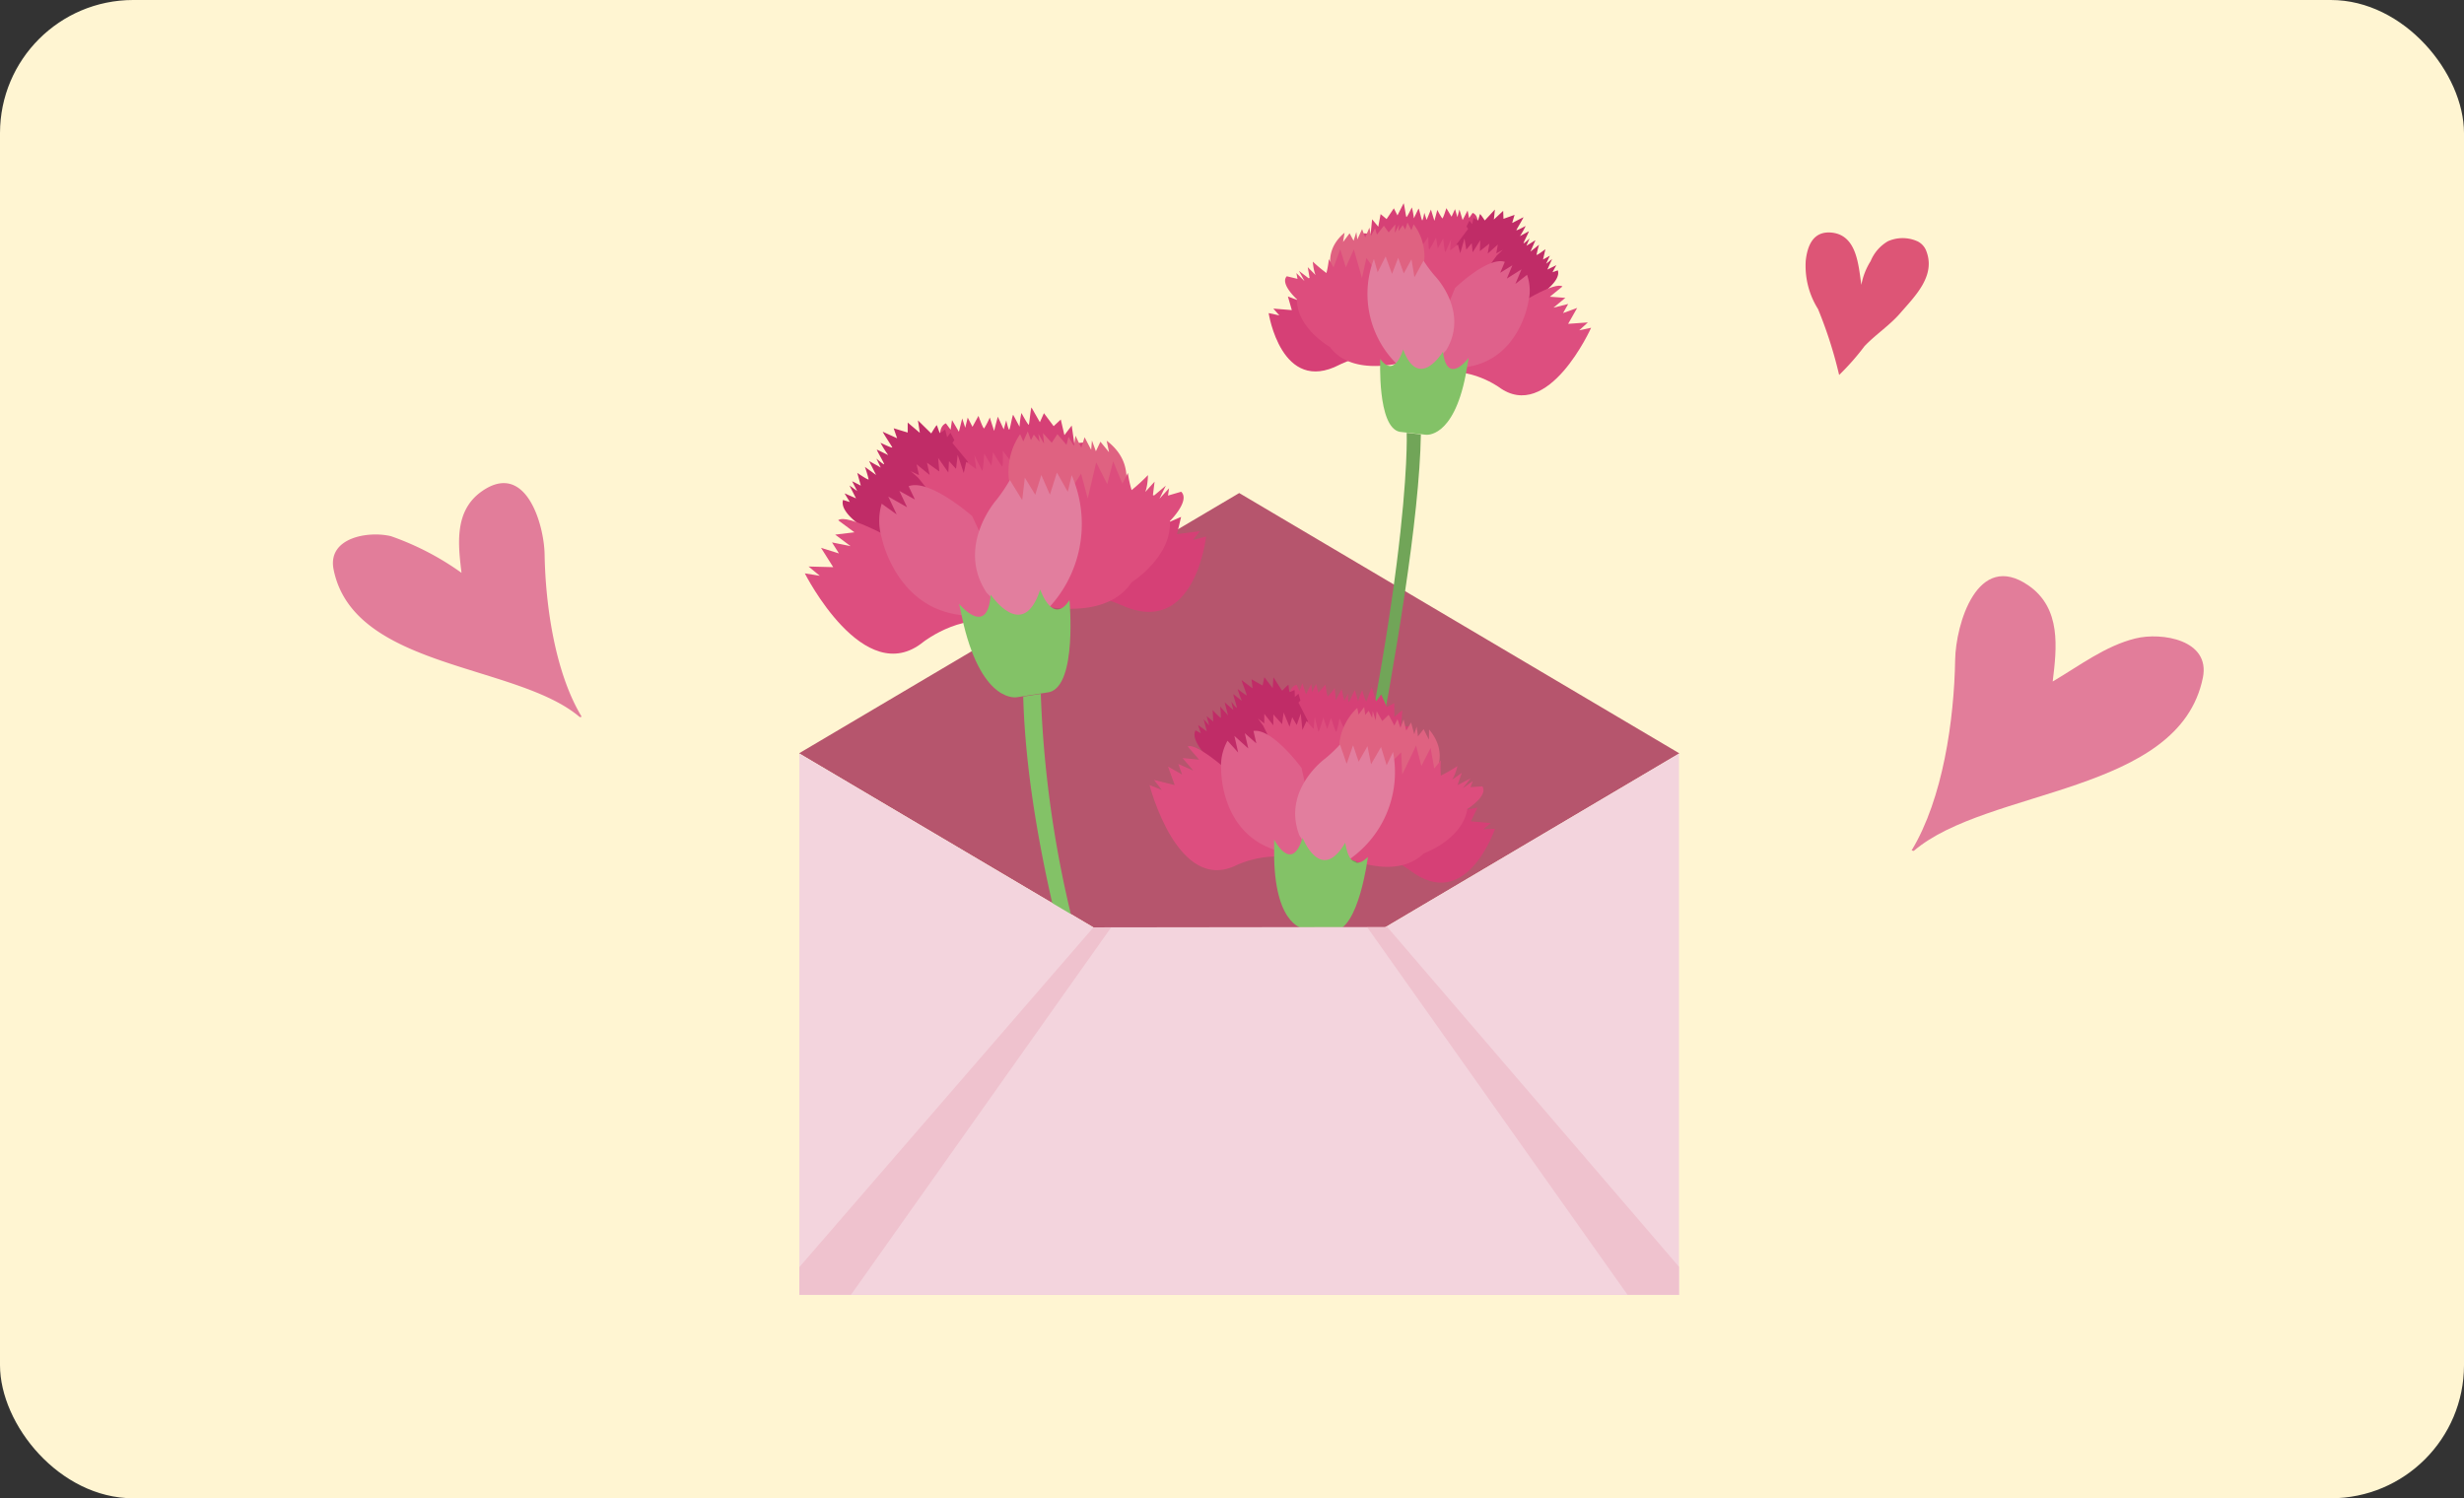 <svg xmlns="http://www.w3.org/2000/svg" width="148" height="90" viewBox="0 0 148 90">
  <rect x="0" y="0" width="148" height="90" fill="#333333" stroke="none"/>
  <g id="thumb02" transform="translate(-181 -330)">
    <rect id="사각형_5" data-name="사각형 5" width="148" height="90" rx="8" transform="translate(181 330)" fill="#fff5d2"/>
    <g id="그룹_256" data-name="그룹 256" transform="translate(-291.062 -2412.464)">
      <g id="그룹_255" data-name="그룹 255" transform="translate(520.061 2754.679)">
        <g id="그룹_251" data-name="그룹 251">
          <path id="패스_392" data-name="패스 392" d="M583.453,2860.472l.016.009v-.009Z" transform="translate(-583.453 -2827.428)" fill="#add4de"/>
          <path id="패스_393" data-name="패스 393" d="M752.682,2860.472h-.016v.009Z" transform="translate(-699.814 -2827.428)" fill="#add4de"/>
          <path id="패스_394" data-name="패스 394" d="M636.323,2826.034,609.889,2810.4l-26.434,15.631.019.007h0v.009l26.418,15.622,26.418-15.622v-.009h0Z" transform="translate(-583.455 -2792.998)" fill="#b6556d"/>
          <g id="그룹_248" data-name="그룹 248" transform="translate(0.339 12.261)">
            <path id="패스_395" data-name="패스 395" d="M619.368,2797.417l.035,1.413-5,2.152-3.387-3.639s-.971-2.074-.116-2.457l.283.381.086-.574.412.7.2-.8.182.559.147-.612.287.557.359-.658s.28.79.342.752a4.721,4.721,0,0,0,.338-.655l.26.806.222-.855.356.764.151-.542s.128.582.18.56.2-.961.241-.885l.379.706a5.059,5.059,0,0,1,.112-.824c.037.062.416.768.446.7s.125-1.086.162-1.024.5.878.5.878l.244-.544.583.782.429-.4.218.937.438-.575.157,1.095a3.638,3.638,0,0,1,.665-.077c0,.041-.211.43-.159.448s.428.083.428.083l-.23.392.38-.032-.1.452-.228.036" transform="translate(-602.423 -2793.934)" fill="#d64076"/>
            <path id="패스_396" data-name="패스 396" d="M598.417,2797.788l.928,1.123-1.538,4.977-4.314-.76s-1.9-1.056-1.644-1.917l.408.125-.318-.521.69.3-.395-.774.465.335-.307-.591.524.265-.212-.766s.67.461.682.389a6.345,6.345,0,0,0-.223-.748l.67.485-.42-.837.7.39-.261-.538s.447.388.464.336-.5-.908-.428-.873.674.328.674.328a6.619,6.619,0,0,1-.464-.74c.062.027.737.354.707.275s-.624-.962-.563-.934.855.388.855.388l-.207-.6.843.257,0-.6.728.617-.113-.748.8.785s.312-.527.336-.492.154.485.2.468.3-.212.3-.212l.117.467.2-.271.232.432-.11.175" transform="translate(-589.55 -2795.655)" fill="#c02c67"/>
            <path id="패스_397" data-name="패스 397" d="M605.334,2803.862l3.189,3.989,4.414-2.164-.451-2.046-.946-1.263-.014.8-.449-.9.048.906-.707-.947s.037,1.023-.043.947-.545-.855-.545-.855l-.094.809-.433-.726s-.066,1.129-.131,1.021-.46-.927-.46-.927l.108.836-.6-.435-.146.671-.365-1.09-.1.84-.423-.463-.039.684-.612-.875.068.813-.74-.531.162.739-.786-.641.145.654-.5-.242Z" transform="translate(-598.523 -2799.641)" fill="#dd4d7d"/>
            <path id="패스_398" data-name="패스 398" d="M625.925,2807.129s4.6-.788,3.866-3.144c0,0,2.355-2.938-.2-4.875l.141.69-.518-.631-.272.574-.237-.648-.047.56-.394-.755-.2.63-.347-.721-.094.612-.328-.545-.117.482-.548-.642-.339.517-.527-.58.063.631-.338-.588.067.476-.342-.432-.173.337-.191-.523-.267.595-.19-.434a4,4,0,0,0-.679,2.692l2.21,5.721" transform="translate(-611.456 -2797.112)" fill="#df6281"/>
            <path id="패스_399" data-name="패스 399" d="M626.258,2836.174" transform="translate(-613.227 -2822.981)" fill="#df618b"/>
            <path id="패스_400" data-name="패스 400" d="M626.935,2816.461s6.444-6.209,7.764-5.646l-.643.7,1.138,0-.6.666.961-.3-.14.591.883-.382-.247,1.034,1.379-.177-.423.529.792-.208s-.665,6.183-5.136,4.1c0,0-3.312-1.467-5.038-.251Z" transform="translate(-613.693 -2805.517)" fill="#d64076"/>
            <path id="패스_401" data-name="패스 401" d="M626.258,2836.174" transform="translate(-613.227 -2822.981)" fill="#df618b"/>
            <path id="패스_402" data-name="패스 402" d="M624.088,2811.766l1.584,1.139s4.071,1.074,5.673-1.352c0,0,2.422-1.522,2.3-3.678,0,0,1.241-1.231.679-1.764l-.792.231.065-.439-.577.628.382-.785-.787.661.112-.9-.815.9c.4-.073.418-1.294.418-1.294a11.715,11.715,0,0,1-.982.9,7.025,7.025,0,0,1-.227-1.032l-.326.645-.556-1.337-.357,1.366-.662-1.308-.508,2.168-.4-1.489-4.252,6.615" transform="translate(-611.715 -2801.049)" fill="#dd4d7d"/>
            <path id="패스_403" data-name="패스 403" d="M597.057,2821.041s-9.435-6.38-10.513-5.575l.978.725-1.156.14.923.691-1.114-.224.417.662-1.075-.335.731,1.16-1.482-.039.677.559-.9-.147s3.549,7.036,7.127,4.112c0,0,2.685-2.083,5-.888Z" transform="translate(-584.539 -2808.692)" fill="#dd4e7f"/>
            <path id="패스_404" data-name="패스 404" d="M604.4,2810.726s-2.569-2.264-3.817-1.791l.381.8-.936-.519.464.982-1.13-.641.506,1.072-.9-.643a3.559,3.559,0,0,0,0,2.044s.853,4.273,4.867,4.656l3.255.565.248-.226Z" transform="translate(-594.347 -2804.205)" fill="#df618b"/>
            <path id="패스_405" data-name="패스 405" d="M621.491,2814.809a7.378,7.378,0,0,0,1.591-8.19l-.233,1-.654-1.156-.419,1.326-.517-1.178-.365,1.185-.626-1.028-.157,1.35-.741-1.209a9.652,9.652,0,0,1-.8,1.187s-2.465,2.775-.591,5.594a16.54,16.54,0,0,1,1.593,1.8l1.059.415.86-1.1" transform="translate(-607.05 -2802.553)" fill="#e27e9e"/>
            <path id="패스_406" data-name="패스 406" d="M620.852,2829.584s.476,5.088-1.2,5.526l-1.949.307s-2.041.414-3.205-4.355l-.276-1.256s1.7,2.078,1.9-.552c0,0,1.936,2.907,2.973-.307C619.1,2828.947,619.835,2831.147,620.852,2829.584Z" transform="translate(-604.953 -2818.011)" fill="#83c267"/>
            <path id="패스_407" data-name="패스 407" d="M627.6,2849a66.437,66.437,0,0,0,5.16,23.445l-1.266.2s-4.661-12.68-4.949-23.478Z" transform="translate(-613.423 -2831.798)" fill="#83c267"/>
          </g>
          <g id="그룹_249" data-name="그룹 249" transform="translate(28.203)">
            <path id="패스_408" data-name="패스 408" d="M690.96,2757.589l.025,1.132,4.083,1.538,2.576-3.038s.7-1.7,0-1.969l-.213.313-.089-.455-.3.574-.19-.63-.124.454-.142-.483-.209.456-.312-.514s-.195.643-.246.615a3.7,3.7,0,0,1-.295-.511l-.177.656-.21-.677-.256.624-.141-.429s-.082.47-.126.454-.195-.761-.223-.7l-.278.579a4.1,4.1,0,0,0-.12-.656c-.027.052-.3.63-.331.573s-.141-.865-.167-.814-.368.722-.368.722l-.215-.427-.438.648-.358-.3-.14.757-.371-.444-.087.883a2.915,2.915,0,0,0-.535-.038c0,.032.185.335.144.354s-.34.082-.34.082l.2.306-.305-.012.1.358.183.021" transform="translate(-685.392 -2754.679)" fill="#d64076"/>
            <path id="패스_409" data-name="패스 409" d="M710.573,2757.035l-.7.933,1.415,3.926,3.424-.767s1.481-.916,1.244-1.6l-.321.115.235-.428-.54.266.285-.635-.358.286.223-.484-.41.232.142-.622s-.519.394-.532.338a5.253,5.253,0,0,1,.152-.608l-.518.414.3-.686-.543.337.188-.441s-.343.328-.359.287.367-.746.311-.714l-.528.287a5.2,5.2,0,0,0,.343-.609c-.047.023-.576.31-.555.246s.464-.792.416-.769-.671.343-.671.343l.144-.487-.666.237-.019-.479-.559.521.063-.6-.609.657s-.269-.41-.287-.381-.106.393-.14.381-.251-.157-.251-.157l-.076.377-.172-.21-.17.354.095.136" transform="translate(-698.589 -2755.503)" fill="#c02c67"/>
            <path id="패스_410" data-name="패스 410" d="M704.382,2762.234l-2.405,3.31-3.613-1.568.286-1.655.712-1.046.039.638.327-.737,0,.726.531-.783s.008.82.069.757.4-.705.4-.705l.107.645.319-.6s.094.9.143.812.333-.759.333-.759l-.055.673.467-.369.141.532.253-.887.112.669.323-.386.057.545.457-.723-.024.653.572-.451-.1.6.606-.542-.09.528.392-.212Z" transform="translate(-690.675 -2759.107)" fill="#dd4d7d"/>
            <path id="패스_411" data-name="패스 411" d="M689.661,2765.255s-3.713-.461-3.209-2.373c0,0-1.994-2.265-.025-3.909l-.088.556.391-.523.24.449.165-.526.059.446.287-.619.185.5.253-.59.1.487.243-.448.11.381.416-.534.289.4.4-.485-.026.508.248-.483-.035.383.258-.358.151.264.133-.425.235.465.137-.354a3.2,3.2,0,0,1,.643,2.129l-1.558,4.66" transform="translate(-681.869 -2757.207)" fill="#df6281"/>
            <path id="패스_412" data-name="패스 412" d="M702.754,2788.417" transform="translate(-693.694 -2777.879)" fill="#df618b"/>
            <path id="패스_413" data-name="패스 413" d="M682.555,2773.278s-5.385-4.731-6.421-4.232l.541.534-.912.044.508.509-.78-.2.135.468-.722-.273.235.818-1.109-.09.359.408-.642-.138s.76,4.925,4.261,3.1c0,0,2.6-1.3,4.023-.388Z" transform="translate(-673.748 -2764.533)" fill="#d64076"/>
            <path id="패스_414" data-name="패스 414" d="M702.754,2788.417" transform="translate(-693.694 -2777.879)" fill="#df618b"/>
            <path id="패스_415" data-name="패스 415" d="M685.414,2769.3l-1.227.972s-3.22,1.01-4.591-.875c0,0-1.994-1.128-1.978-2.858,0,0-1.04-.939-.61-1.387l.643.156-.068-.349.485.481-.333-.614.654.5-.123-.72.686.689c-.324-.044-.382-1.021-.382-1.021a9.246,9.246,0,0,0,.819.684,5.58,5.58,0,0,0,.144-.834l.283.5.4-1.092.336,1.081.483-1.073.486,1.717.268-1.207,3.648,5.137" transform="translate(-675.918 -2760.772)" fill="#dd4d7d"/>
            <path id="패스_416" data-name="패스 416" d="M703.97,2775.411s7.315-5.454,8.207-4.85l-.756.616.93.068-.714.589.885-.221-.31.546.848-.308-.542.955,1.185-.085-.52.473.716-.152s-2.582,5.762-5.553,3.555c0,0-2.224-1.568-4.037-.527Z" transform="translate(-694.53 -2765.568)" fill="#dd4e7f"/>
            <path id="패스_417" data-name="패스 417" d="M704.928,2767.415s1.973-1.906,2.99-1.573l-.274.656.728-.449-.334.8.881-.555-.366.875.7-.547a2.838,2.838,0,0,1,.076,1.636s-.526,3.452-3.723,3.906l-2.585.572-.207-.171Z" transform="translate(-693.733 -2762.329)" fill="#df618b"/>
            <path id="패스_418" data-name="패스 418" d="M694.634,2771.54a5.913,5.913,0,0,1-1.575-6.5l.225.8.48-.949.384,1.045.37-.961.336.933.462-.845.177,1.075.548-.994a7.7,7.7,0,0,0,.685.919s2.074,2.13.679,4.456a13.385,13.385,0,0,0-1.208,1.5l-.833.371-.729-.853" transform="translate(-686.738 -2761.701)" fill="#e27e9e"/>
            <path id="패스_419" data-name="패스 419" d="M695.191,2783.341s-.192,4.09,1.163,4.377l1.57.176s1.649.256,2.4-3.6l.175-1.015s-1.284,1.726-1.544-.372c0,0-1.442,2.4-2.391-.134C696.568,2782.769,696.064,2784.556,695.191,2783.341Z" transform="translate(-688.487 -2773.995)" fill="#83c267"/>
            <path id="패스_420" data-name="패스 420" d="M687.115,2798.815s.389,9.407-5.986,34.666l1.022.113s5.667-24.8,5.815-34.685Z" transform="translate(-678.824 -2785.03)" fill="#71a558"/>
          </g>
          <g id="그룹_250" data-name="그룹 250" transform="translate(21.054 28.46)">
            <path id="패스_421" data-name="패스 421" d="M684.741,2850.779l-.233,1.2-4.62.882-2.179-3.7s-.431-1.93.361-2.093l.168.372.178-.467.218.667.317-.634.049.5.238-.487.138.522.426-.488s.09.718.148.7a4.152,4.152,0,0,0,.406-.489l.069.728.347-.679.157.709.229-.429s0,.514.049.505.347-.773.366-.7l.19.665a4.435,4.435,0,0,1,.247-.674c.02.06.209.725.247.668s.308-.891.329-.832.256.833.256.833l.308-.414.346.769.437-.253.009.829.475-.4-.068.954a3.089,3.089,0,0,1,.573.058c-.01.034-.258.322-.218.348s.348.149.348.149l-.269.287.327.044-.168.363-.2-.013" transform="translate(-669.241 -2846.605)" fill="#d64076"/>
            <path id="패스_422" data-name="패스 422" d="M665.737,2847.329l.572,1.12-2.224,3.91-3.5-1.445s-1.4-1.243-1.029-1.922l.32.181-.171-.5.526.382-.188-.727.33.369-.149-.554.394.321-.037-.686s.479.513.5.457a5.562,5.562,0,0,0-.049-.674l.474.535-.2-.784.517.458-.12-.5s.305.411.329.37-.252-.859-.2-.816l.507.4a5.826,5.826,0,0,1-.253-.71c.047.033.555.434.546.363s-.348-.927-.3-.894l.648.488-.062-.543.662.374.109-.5.5.656.043-.651.526.81s.363-.386.376-.352.039.437.078.429.294-.12.294-.12l.012.415.221-.192.115.407-.124.128" transform="translate(-656.798 -2845.798)" fill="#c02c67"/>
            <path id="패스_423" data-name="패스 423" d="M671.988,2853.386l1.946,3.958,4.127-1v-1.81l-.563-1.242-.16.67-.211-.843-.128.772-.42-.931s-.159.87-.213.791-.3-.822-.3-.822l-.23.665-.23-.693s-.265.94-.3.836-.215-.868-.215-.868l-.065.725-.429-.479-.248.538-.1-.987-.242.688-.271-.468-.16.568-.354-.852-.095.7-.525-.586v.654l-.544-.688v.58l-.378-.3Z" transform="translate(-665.173 -2850.477)" fill="#dd4d7d"/>
            <path id="패스_424" data-name="패스 424" d="M688.143,2858.97s4.029.193,3.844-1.932c0,0,2.534-2.039.745-4.148l-.01.608-.319-.627-.337.433-.08-.59-.144.464-.192-.711-.288.494-.16-.672-.192.5-.176-.52-.188.384-.343-.644-.382.373-.336-.587-.064.544-.175-.559-.033.414-.207-.428-.209.252-.063-.476-.337.452-.079-.4a3.447,3.447,0,0,0-1.074,2.144l.8,5.236" transform="translate(-675.948 -2849.746)" fill="#df6281"/>
            <path id="패스_425" data-name="패스 425" d="M684.118,2883.047" transform="translate(-673.73 -2871.413)" fill="#df618b"/>
            <path id="패스_426" data-name="패스 426" d="M686.033,2869.612s6.591-4.037,7.6-3.315l-.671.467.958.214-.633.448.865-.07-.229.473.817-.158-.4.826,1.2.107-.456.368.708-.029s-1.713,5.093-5.1,2.505c0,0-2.521-1.856-4.2-1.152Z" transform="translate(-675.047 -2859.835)" fill="#d64076"/>
            <path id="패스_427" data-name="패스 427" d="M684.118,2883.047" transform="translate(-673.73 -2871.413)" fill="#df618b"/>
            <path id="패스_428" data-name="패스 428" d="M683.82,2864.286l1.124,1.257s3.233,1.664,5.037-.085c0,0,2.326-.833,2.627-2.672,0,0,1.277-.807.9-1.362l-.712.048.137-.359-.6.422.468-.591-.787.411.262-.742-.854.605c.353.014.594-1.014.594-1.014a10.4,10.4,0,0,1-1,.575,5.891,5.891,0,0,1,0-.912l-.395.483-.22-1.233-.555,1.086-.316-1.226-.833,1.733-.063-1.33-4.819,4.786" transform="translate(-673.525 -2854.863)" fill="#dd4d7d"/>
            <path id="패스_429" data-name="패스 429" d="M660.972,2865.745s-6.767-7.138-7.827-6.661l.688.794-1-.1.648.756-.9-.4.228.638-.845-.483.4,1.115-1.243-.309.466.6-.734-.292s1.682,6.6,5.245,4.8c0,0,2.651-1.256,4.383.183Z" transform="translate(-650.859 -2854.919)" fill="#dd4e7f"/>
            <path id="패스_430" data-name="패스 430" d="M669.358,2858.348s-1.745-2.388-2.885-2.22l.17.747-.693-.613.209.916-.834-.752.227,1-.64-.709a3.065,3.065,0,0,0-.38,1.724s-.077,3.764,3.237,4.835l2.64,1.083.251-.145Z" transform="translate(-660.235 -2852.896)" fill="#df618b"/>
            <path id="패스_431" data-name="패스 431" d="M681.865,2865.828a6.374,6.374,0,0,0,2.867-6.611l-.385.8-.335-1.1-.6,1.04-.215-1.088-.529.93-.336-.984-.385,1.11-.4-1.158a8.354,8.354,0,0,1-.9.852s-2.594,1.881-1.54,4.607a14.253,14.253,0,0,1,1.008,1.818l.815.547.932-.771" transform="translate(-670.113 -2854.721)" fill="#e27e9e"/>
            <path id="패스_432" data-name="패스 432" d="M680.432,2877.835s-.547,4.379-2.039,4.436l-1.7-.1s-1.8-.031-1.891-4.271l0-1.11s1.047,2.07,1.709-.11c0,0,1.09,2.811,2.564.295C679.076,2876.972,679.282,2878.964,680.432,2877.835Z" transform="translate(-667.323 -2867.032)" fill="#83c267"/>
            <path id="패스_433" data-name="패스 433" d="M680.94,2894.42a57.363,57.363,0,0,0-.017,20.735l-1.106-.067s-1.567-11.563.2-20.723Z" transform="translate(-670.332 -2879.195)" fill="#83c267"/>
          </g>
        </g>
        <g id="그룹_254" data-name="그룹 254" transform="translate(0.016 33.053)">
          <path id="패스_434" data-name="패스 434" d="M636.341,2860.5v32.515H583.505V2860.5l17.658,10.441,8.76,5.181,8.808-5.209Z" transform="translate(-583.505 -2860.501)" fill="#f3d4dd"/>
          <g id="그룹_252" data-name="그룹 252" transform="translate(0 10.413)">
            <path id="패스_435" data-name="패스 435" d="M636.341,2914.257v1.685H583.505v-1.67l17.658-20.4.005-.006,17.564-.022h.083Z" transform="translate(-583.505 -2893.841)" fill="#efc2ce"/>
          </g>
          <g id="그룹_253" data-name="그룹 253" transform="translate(3.089 10.443)">
            <path id="패스_436" data-name="패스 436" d="M640.053,2916.011l-15.633-22.073H609.029L593.4,2916.011Z" transform="translate(-593.395 -2893.938)" fill="#f3d4dd"/>
          </g>
        </g>
      </g>
      <path id="패스_437" data-name="패스 437" d="M502,2822.517c-1.6-2.65-2.174-6.68-2.226-9.751-.03-1.793-1.127-5.625-3.756-3.8-1.683,1.17-1.443,3.185-1.235,4.909a16.723,16.723,0,0,0-4.233-2.2c-1.346-.331-3.84.072-3.449,2.006,1.212,5.979,11.018,5.633,14.79,8.864" transform="translate(5 -37.001)" fill="#e27d9a"/>
      <path id="패스_438" data-name="패스 438" d="M792.957,2760.815a2.169,2.169,0,0,0-1.777,0,2.464,2.464,0,0,0-1.033,1.19,4.013,4.013,0,0,0-.557,1.426c-.178-1.168-.259-2.994-1.8-3.139-1.119-.1-1.44.824-1.54,1.669a4.869,4.869,0,0,0,.736,2.922,25.948,25.948,0,0,1,1.269,3.962,14.784,14.784,0,0,0,1.527-1.734c.669-.7,1.5-1.237,2.138-1.973.875-1.013,2.191-2.267,1.545-3.8A1.054,1.054,0,0,0,792.957,2760.815Z" transform="translate(-205.725 -3.857)" fill="#dd5576"/>
      <path id="패스_439" data-name="패스 439" d="M806.654,2842.846c1.882-3.111,2.552-7.844,2.614-11.45.035-2.106,1.323-6.6,4.41-4.46,1.976,1.374,1.695,3.74,1.45,5.764,1.592-.935,3.149-2.136,4.97-2.587,1.581-.388,4.509.085,4.05,2.356-1.423,7.02-12.938,6.614-17.367,10.408" transform="translate(-219.77 -49.299)" fill="#e27d9a"/>
    </g>
  </g>
</svg>

